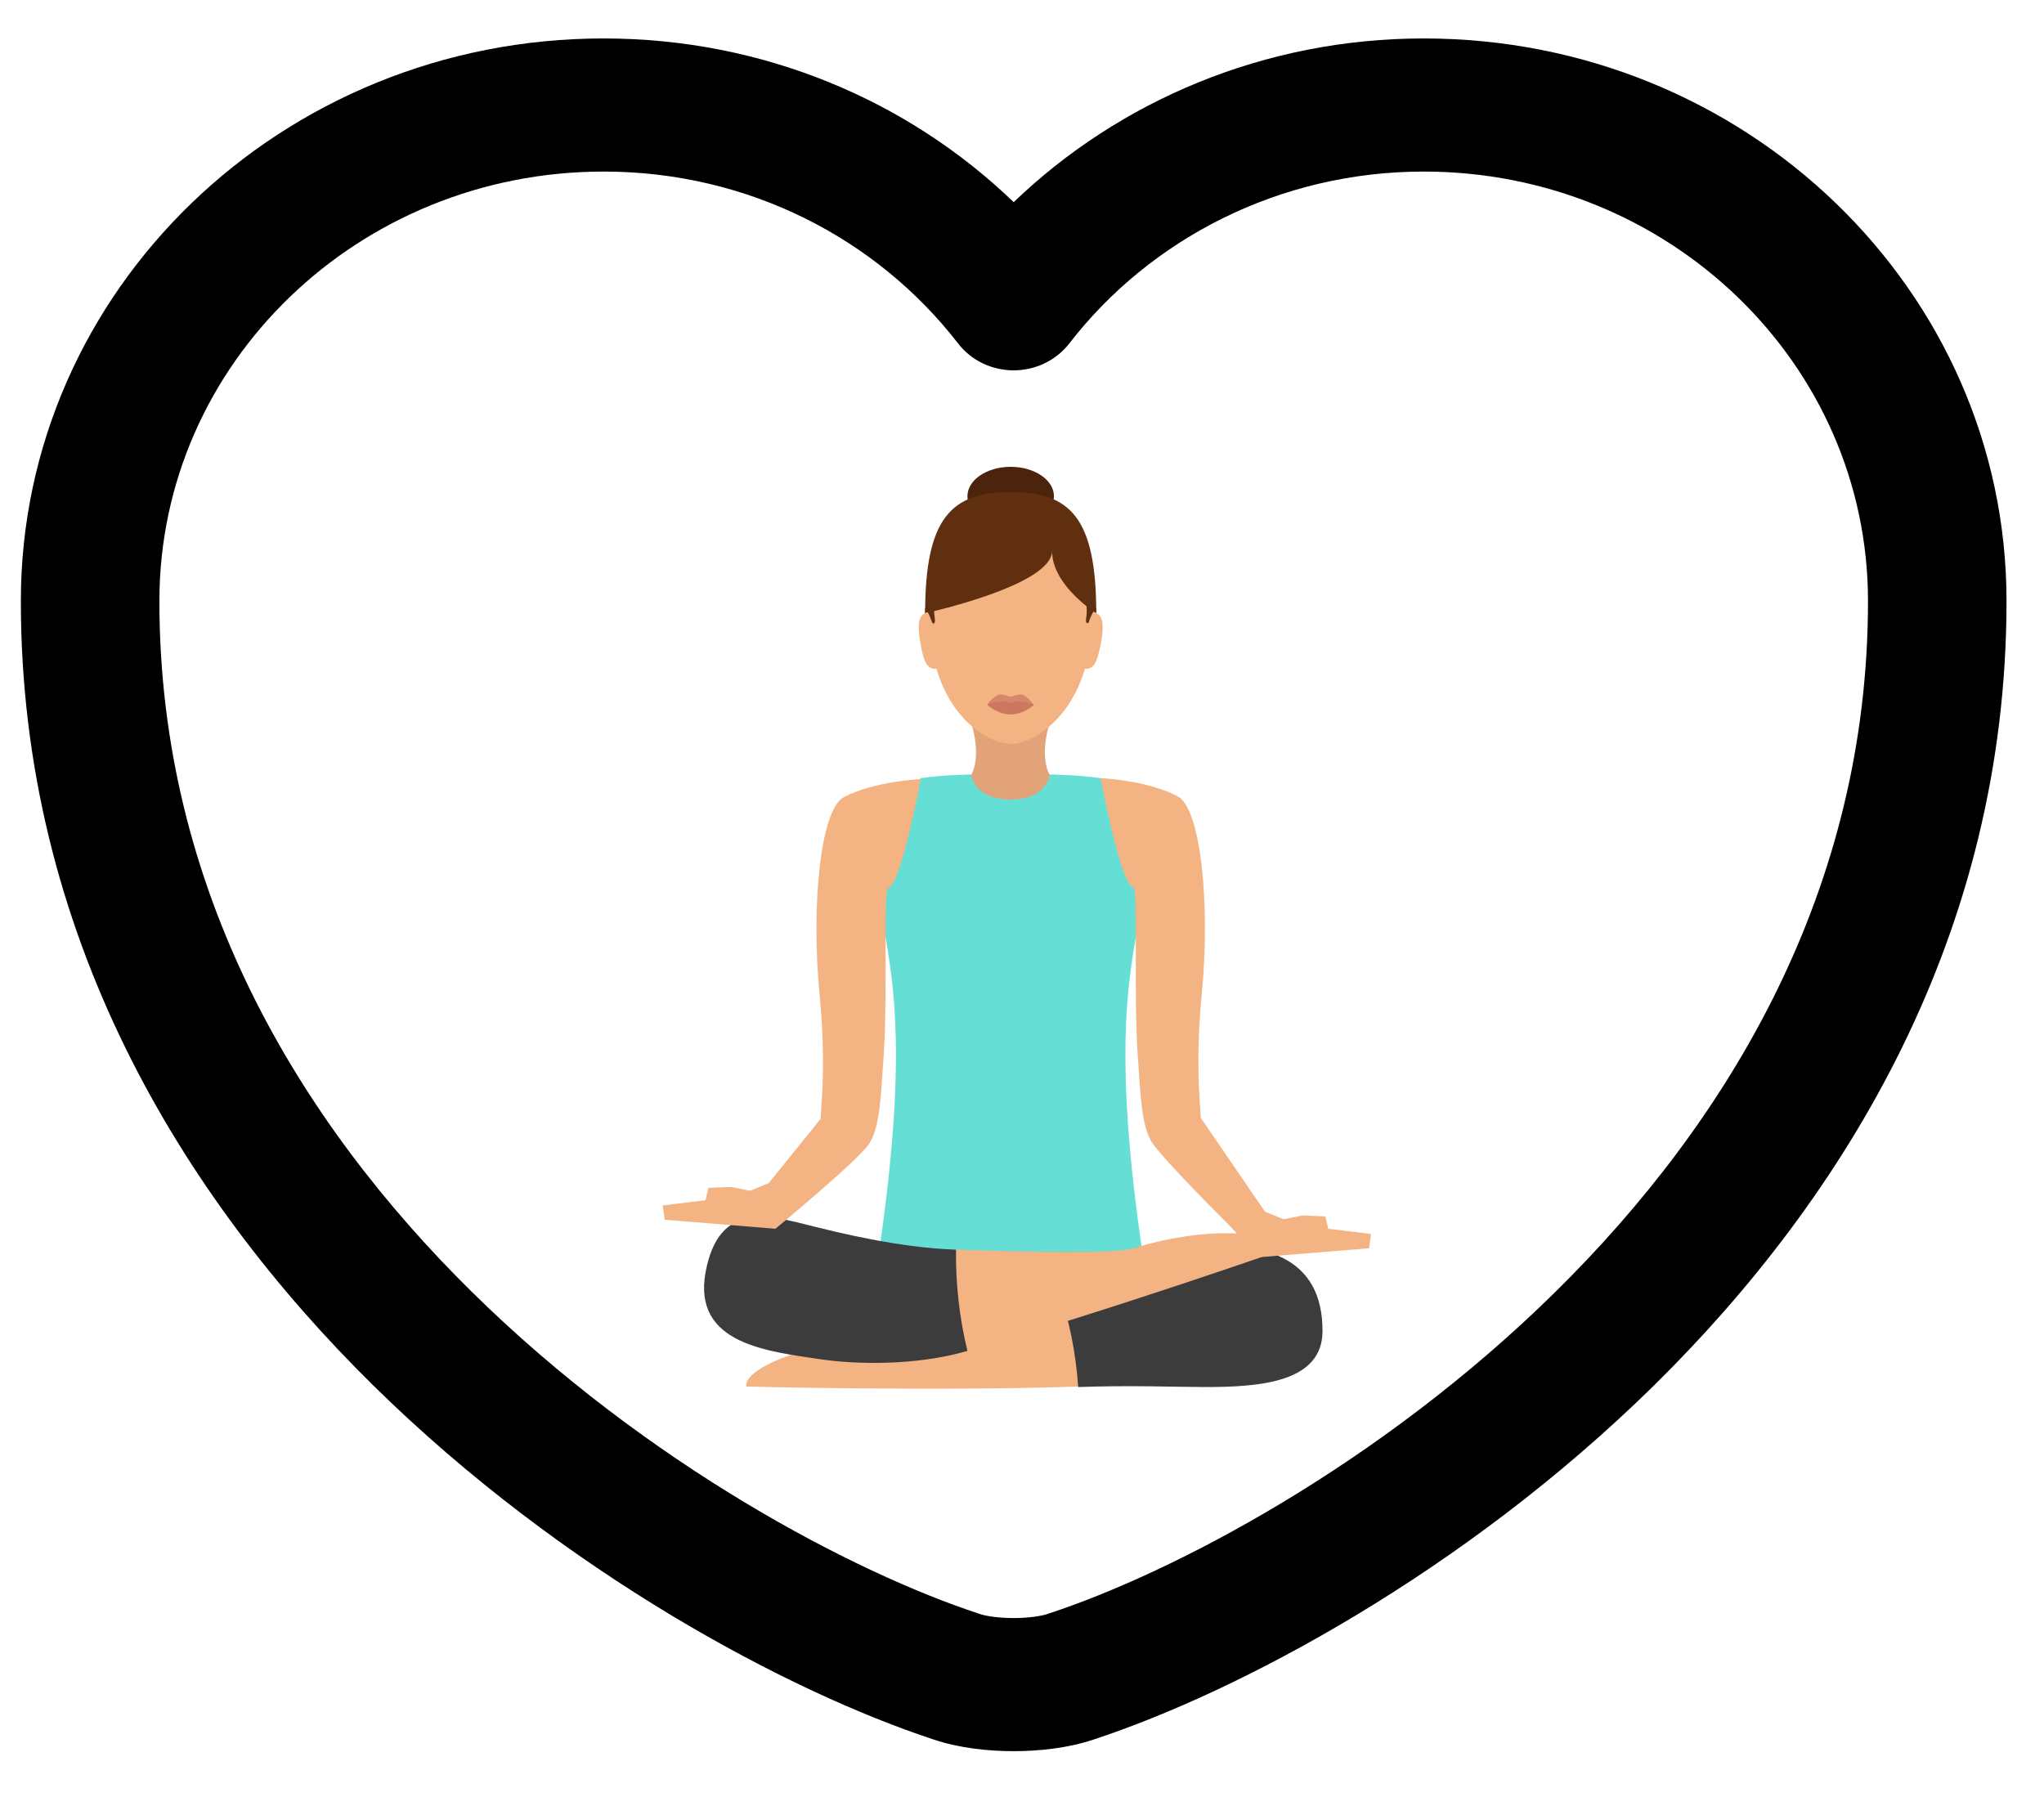 <?xml version="1.0" encoding="utf-8"?>
<svg viewBox="0 0 430 378" xmlns="http://www.w3.org/2000/svg" xmlns:bx="https://boxy-svg.com">
  <polygon style="fill:#302F2F;" points="184.92 263.409 186.12 273.709 212.62 280.309 239.12 273.709 240.32 263.409" bx:origin="0.511383 -4.876274"/>
  <path style="fill: rgb(101, 222, 214);" d="M 239.12 196.109 C 241.02 184.609 231.62 163.709 231.62 163.709 C 227.12 163.109 222.42 162.909 218.92 162.909 L 206.32 162.909 C 202.72 162.909 198.12 163.109 193.62 163.709 C 193.62 163.709 184.22 184.709 186.12 196.109 C 187.92 206.809 190.92 222.509 184.92 263.409 L 212.62 263.409 L 240.32 263.409 C 234.32 222.509 237.32 206.809 239.12 196.109 Z" bx:origin="0.511383 0.18001"/>
  <path style="fill:#F4B382;" d="M 222.52 270.709 C 207.72 276.009 190.92 281.809 186.82 281.809 C 169.82 281.909 156.22 288.109 157.02 291.709 C 157.02 291.709 197.02 292.709 226.72 291.709 C 238.22 291.409 234.02 266.709 222.52 270.709 Z" bx:origin="0.735094 -4.079551"/>
  <path style="fill:#3D3C3C;" d="M 222.52 270.709 C 234.02 266.609 244.32 262.609 246.72 262.409 C 266.62 260.309 278.22 264.709 278.22 280.009 C 278.22 290.809 265.12 291.809 253.62 291.809 C 247.42 291.809 238.22 291.409 226.82 291.809 C 226.32 284.509 224.92 277.509 222.52 270.709 Z" bx:origin="-0.166417 -2.70702"/>
  <path style="fill:#F4B382;" d="M 201.12 262.909 C 216.82 263.409 234.62 263.809 238.52 262.609 C 254.72 257.509 269.52 259.309 269.92 262.909 C 269.92 262.909 232.12 276.109 203.62 284.209 C 192.62 287.309 188.92 262.509 201.12 262.909 Z" bx:origin="0.258282 -3.134589"/>
  <path style="fill:#3D3C3C;" d="M 201.12 262.909 C 188.92 262.509 175.62 259.109 171.12 258.009 C 161.92 255.709 151.22 252.409 148.42 267.709 C 145.72 282.809 161.52 284.309 172.92 286.009 C 179.92 287.009 192.52 287.409 203.52 284.209 C 201.82 277.209 201.02 270.009 201.12 262.909 Z" bx:origin="1.175626 -2.443243"/>
  <g transform="matrix(1, 0, 0, 1, -35.48, -48.091)" bx:origin="0.495506 0.171542">
    <path style="fill:#F4B382;" d="M198.6,306.6l-23.3-1.9l-0.4-3l2.4-0.3l6.6-0.8l0.6-2.6l4.8-0.2l4,0.8l3.9-1.6l10.9-13.5 c0.3-4.8,1.1-12.3-0.2-26.2c-1.8-18.2,0.1-38.9,5.1-41.5c6.5-3.4,16.2-3.8,16.2-3.8s-4.3,22.8-6.9,22.9c-1,0-0.1,24.4-0.9,34.9 c-0.6,8.9-0.8,15.3-3,18.8S198.6,306.6,198.6,306.6z"/>
    <path style="fill:#F4B382;" d="M300.2,312.6l23.3-1.9l0.4-3l-2.4-0.3l-6.6-0.8l-0.6-2.6l-4.8-0.2l-4,0.8l-3.9-1.6l-13.5-19.7 c-0.3-4.8-1.1-12.3,0.2-26.2c1.8-18.2-0.1-38.9-5.1-41.5c-6.5-3.4-16.2-3.8-16.2-3.8s4.3,22.8,6.9,22.9c1,0,0.1,24.4,0.9,34.9 c0.6,8.9,0.8,15.3,3,18.8s16.7,17.9,16.7,17.9L300.2,312.6z"/>
  </g>
  <path style="fill:#E2A379;" d="M 221.02 151.409 L 204.12 151.409 C 206.72 159.409 204.32 163.009 204.32 163.009 C 204.32 163.009 204.82 168.209 212.62 168.209 C 220.32 168.209 220.82 163.009 220.82 163.009 C 220.82 163.009 218.42 159.309 221.02 151.409 Z" bx:origin="0.540272 1.761369"/>
  <path style="fill:#F4B382;" d="M 229.92 128.109 C 229.92 108.009 222.12 103.409 212.62 103.409 C 203.02 103.409 195.32 108.009 195.32 128.109 C 195.32 134.909 196.52 140.209 198.32 144.309 C 202.32 153.309 209.22 156.509 212.62 156.509 C 216.02 156.509 222.92 153.309 226.92 144.309 C 228.72 140.209 229.92 134.909 229.92 128.109 Z" bx:origin="0.518225 1.461224"/>
  <path style="fill:#D6876B;" d="M 217.52 148.309 C 217.52 148.309 215.32 149.409 212.62 149.409 C 209.92 149.409 207.72 148.309 207.72 148.309 C 207.72 148.009 209.32 146.209 210.32 146.109 C 210.92 146.009 212.62 146.609 212.62 146.609 C 212.62 146.609 214.22 146.009 214.92 146.109 C 215.92 146.209 217.52 148.309 217.52 148.309 Z" bx:origin="0.564346 10.54051"/>
  <path style="fill:#CC785E;" d="M 217.52 148.309 C 217.52 148.309 215.32 150.309 212.62 150.309 C 209.92 150.309 207.72 148.309 207.72 148.309 C 207.72 148.309 208.22 147.709 211.12 147.509 C 211.62 147.509 212.22 147.909 212.62 147.909 C 213.02 147.909 213.52 147.509 213.92 147.509 C 216.92 147.709 217.52 148.309 217.52 148.309 Z" bx:origin="0.564346 11.961057"/>
  <ellipse style="fill:#4C230C;" cx="212.62" cy="104.409" rx="9.1" ry="6.2" bx:origin="0.534649 6.676694"/>
  <path style="fill:#602F0F;" d="M 230.62 129.009 C 230.62 108.909 225.12 103.509 212.62 103.509 C 200.12 103.509 194.62 109.009 194.62 129.009 C 194.62 129.009 221.32 123.209 221.32 115.909 C 221.32 123.209 230.62 129.009 230.62 129.009 Z" bx:origin="0.517517 3.038863"/>
  <g transform="matrix(1, 0, 0, 1, -35.48, -48.091)" bx:origin="0.516289 4.362669">
    <path style="fill:#F4B382;" d="M229.1,183.3c0.9,5.5,2.1,5.7,3.8,5.4l-1.8-11.9C229.4,177.1,228.1,177.8,229.1,183.3z"/>
    <path style="fill:#F4B382;" d="M265.1,176.8l-1.8,11.9c1.7,0.3,2.8,0,3.8-5.4C268.1,177.8,266.8,177.1,265.1,176.8z"/>
  </g>
  <g transform="matrix(1, 0, 0, 1, -35.48, -48.091)" bx:origin="0.51751 13.554832">
    <path style="fill:#602F0F;" d="M232.1,177.9c-0.1-0.6-0.1-1.1-0.1-1.6c0-0.6,0.1-1,0.1-1l-2,0.8c0,0.3,0,0.6,0,0.9 c0,0,0.2-0.1,0.6-0.2c0,0,0,0-0.1,0c0.3,0.5,0.6,1.2,1,2.3C231.6,179.2,232.4,179.8,232.1,177.9z"/>
    <path style="fill:#602F0F;" d="M264.1,176.4c0,0.4,0,1-0.1,1.5c-0.3,1.8,0.5,1.2,0.5,1.2c0.3-1.1,0.7-1.8,1-2.3 c0.4,0.1,0.6,0.2,0.6,0.2c0-0.3,0-0.6,0-0.9l-2-0.8C264,175.4,264.1,175.8,264.1,176.4"/>
  </g>
  <g id="style=stroke" transform="matrix(1, 0, 0, 1, 89.412, 166.109)" bx:origin="0.5 0.479875">
    <g id="heart">
      <path id="vector (Stroke)" fill-rule="evenodd" clip-rule="evenodd" d="M 37.579 -130.016 C -13.973 -130.016 -55.881 -89.671 -55.881 -39.655 C -55.881 21.041 -26.739 69.657 9.958 105.782 C 46.819 142.077 90.42 164.816 116.492 173.367 L 116.627 173.423 C 117.893 173.852 120.497 174.3 123.839 174.3 C 127.156 174.3 129.759 173.852 131.026 173.423 L 131.162 173.367 C 157.257 164.816 200.836 142.077 237.695 105.782 C 274.393 69.657 303.56 21.041 303.56 -39.655 C 303.56 -89.671 261.628 -130.016 210.099 -130.016 C 179.741 -130.016 152.538 -115.846 135.536 -93.853 C 132.77 -90.287 128.446 -88.196 123.839 -88.196 C 119.22 -88.196 114.882 -90.287 112.143 -93.853 C 95.127 -115.846 68.098 -130.016 37.579 -130.016 Z M -85.025 -39.655 C -85.025 -105.018 -30.192 -158.021 37.579 -158.021 C 71.304 -158.021 101.772 -144.84 123.839 -123.575 C 145.954 -144.84 176.533 -158.021 210.099 -158.021 C 277.857 -158.021 332.702 -105.018 332.702 -39.655 C 332.702 30.357 298.891 85.619 258.556 125.348 C 218.416 164.853 170.919 189.908 140.645 199.859 C 135.327 201.651 129.219 202.305 123.839 202.305 C 118.433 202.305 112.339 201.651 107.019 199.859 C 76.747 189.908 29.236 164.853 -10.903 125.348 C -51.239 85.619 -85.025 30.357 -85.025 -39.655 Z" style=""/>
    </g>
  </g>
</svg>